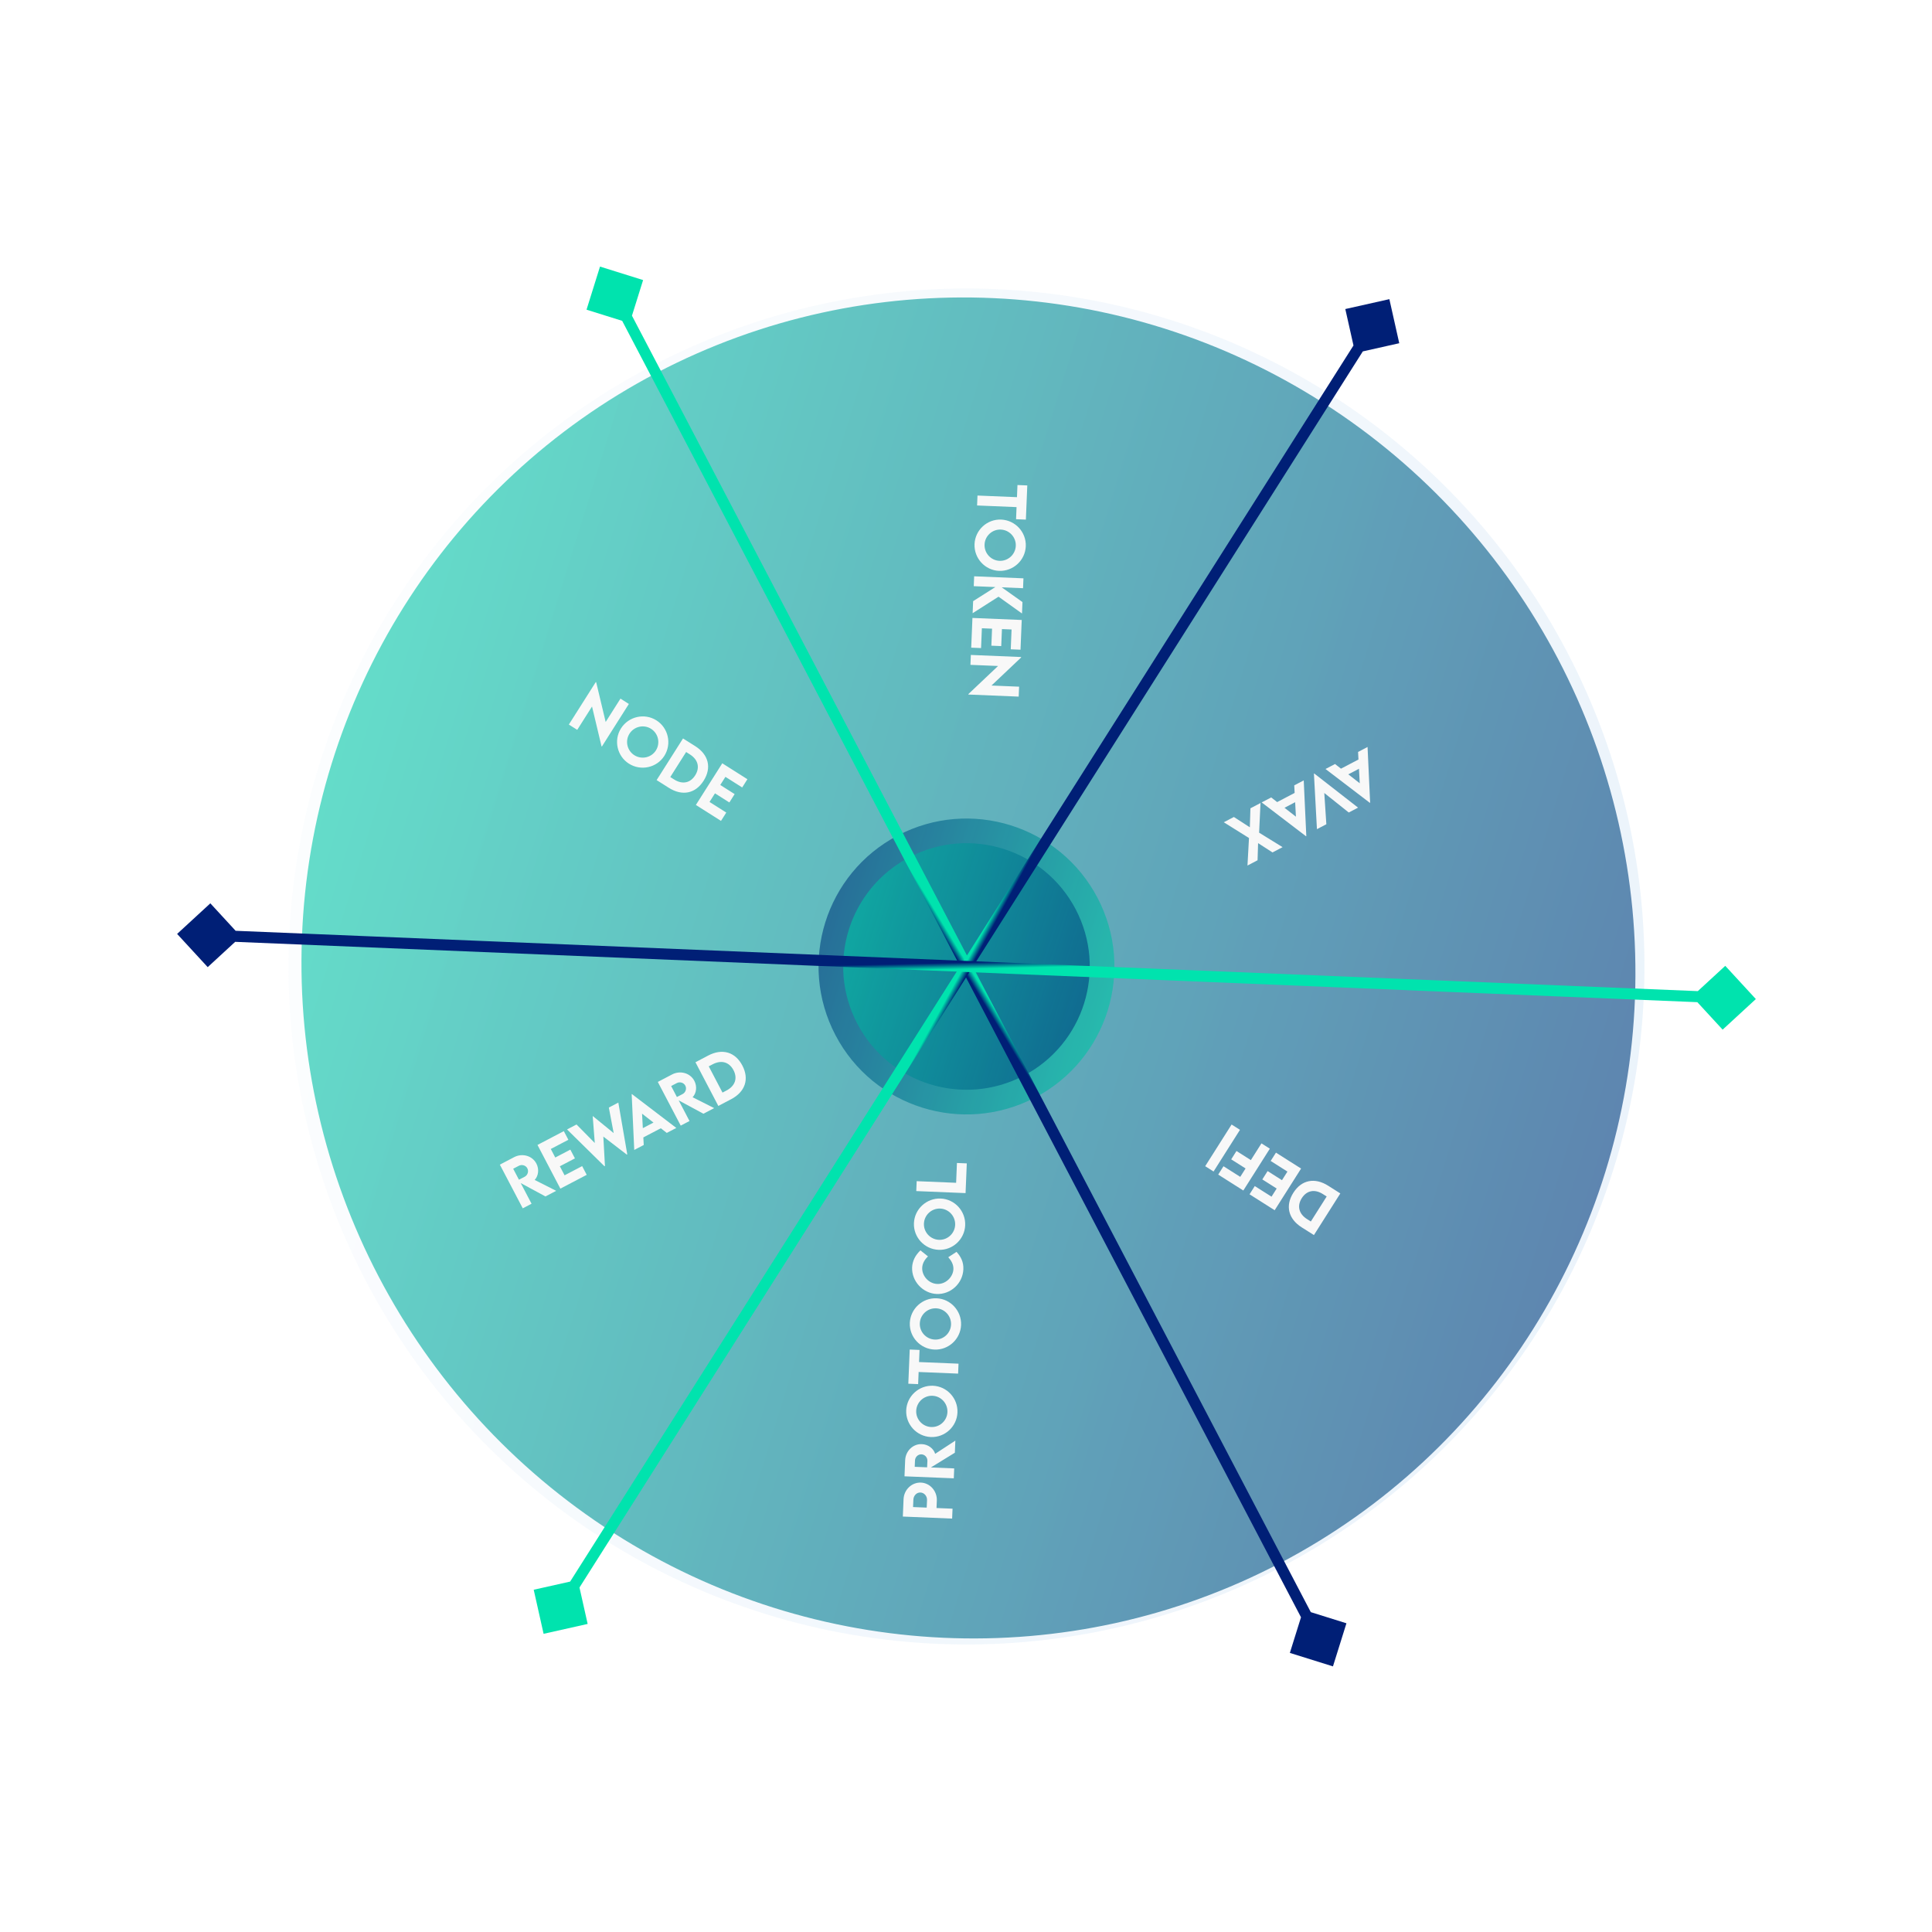 <svg width="524" height="524" viewBox="0 0 524 524" fill="none" xmlns="http://www.w3.org/2000/svg">
<g opacity="0.6" filter="url(#filter0_d_519_394)">
<circle cx="262.131" cy="262.132" r="183.884" transform="rotate(-117.637 262.131 262.132)" fill="url(#paint0_linear_519_394)"/>
</g>
<ellipse opacity="0.6" cx="262.664" cy="262.53" rx="182.212" ry="180.54" transform="rotate(62.363 262.664 262.53)" fill="url(#paint1_linear_519_394)"/>
<g opacity="0.6" filter="url(#filter1_d_519_394)">
<circle cx="262.132" cy="262.131" r="40.12" transform="rotate(-117.637 262.132 262.131)" fill="url(#paint2_linear_519_394)"/>
</g>
<circle opacity="0.6" cx="262.131" cy="262.131" r="33.433" transform="rotate(62.363 262.131 262.131)" fill="url(#paint3_linear_519_394)"/>
<path d="M162.735 72.304L159.08 83.994L170.769 87.648L174.424 75.959L162.735 72.304ZM361.527 451.959L365.182 440.269L353.493 436.615L349.838 448.304L361.527 451.959ZM165.423 80.672L356.181 444.982L358.839 443.591L168.081 79.281L165.423 80.672Z" fill="url(#paint4_linear_519_394)"/>
<path d="M147.434 443.125L159.384 440.446L156.705 428.495L144.754 431.174L147.434 443.125ZM376.828 81.138L364.877 83.818L367.557 95.769L379.507 93.089L376.828 81.138ZM153.336 436.613L373.459 89.257L370.925 87.651L150.802 435.007L153.336 436.613Z" fill="url(#paint5_linear_519_394)"/>
<path d="M476.224 270.966L467.929 261.956L458.919 270.252L467.214 279.262L476.224 270.966ZM48.038 253.298L56.334 262.308L65.343 254.012L57.048 245.002L48.038 253.298ZM467.633 269.11L56.752 252.156L56.629 255.153L467.51 272.107L467.633 269.11Z" fill="url(#paint6_linear_519_394)"/>
<path d="M150.851 322.977L145.015 320.027C146.052 318.912 146.274 317.1 145.477 315.578C144.361 313.445 141.651 312.69 139.438 313.849L135.57 315.875L141.784 327.725L144.167 326.477L141.232 320.874L147.939 324.502L150.851 322.977ZM139.188 316.988L140.718 316.187C141.519 315.767 142.586 316.033 143.029 316.879C143.472 317.724 143.094 318.756 142.281 319.172L140.748 319.966L139.188 316.988ZM154.153 309.133L152.924 306.788L145.777 310.53L151.984 322.384L159.131 318.642L157.891 316.274L153.126 318.769L151.844 316.32L155.933 314.179L154.689 311.804L150.6 313.945L149.387 311.628L154.153 309.133ZM163.944 316.309L164.076 316.24L163.638 308.262L169.989 313.144L170.129 313.071L167.705 299.048L165.131 300.396L166.442 307.318L160.801 302.719L160.757 302.742L161.32 310.009L156.366 304.985L153.799 306.329L163.944 316.309ZM180.847 307.271L183.428 305.92L171.397 296.74L171.324 296.779L172.022 311.892L174.596 310.544L174.487 308.493L179.23 306.009L180.847 307.271ZM174.351 305.978L174.14 302.05L177.241 304.465L174.351 305.978ZM193.694 300.544L187.857 297.594C188.895 296.479 189.117 294.667 188.32 293.145C187.203 291.012 184.494 290.257 182.28 291.416L178.412 293.442L184.627 305.292L187.009 304.044L184.075 298.441L190.782 302.069L193.694 300.544ZM182.031 294.555L183.56 293.754C184.362 293.334 185.429 293.6 185.872 294.446C186.314 295.291 185.936 296.323 185.124 296.739L183.59 297.533L182.031 294.555ZM192.068 286.291L188.623 288.105L194.826 299.951L198.275 298.145C202.106 296.139 203.274 292.679 201.349 289.003C199.412 285.304 195.895 284.278 192.068 286.291ZM197.046 295.763L195.958 296.332L192.23 289.214L193.297 288.656C195.642 287.427 197.778 288.033 198.94 290.254C200.096 292.46 199.377 294.542 197.046 295.763Z" fill="#F8F8F8"/>
<path d="M168.284 189.483L164.271 195.814L161.703 185.057L161.591 184.986L154.286 196.513L156.558 197.952L160.57 191.621L163.144 202.401L163.249 202.468L170.562 190.927L168.284 189.483ZM170.585 207.127C173.825 209.179 178.146 208.223 180.185 205.004C182.242 201.758 181.272 197.428 178.039 195.38C174.807 193.331 170.484 194.307 168.427 197.553C166.388 200.771 167.36 205.083 170.585 207.127ZM172.043 204.827C170.073 203.578 169.484 200.955 170.729 198.992C171.982 197.015 174.609 196.42 176.579 197.668C178.557 198.921 179.147 201.556 177.894 203.533C176.65 205.496 174.02 206.08 172.043 204.827ZM188.543 202.36L185.25 200.284L178.092 211.579L181.381 213.663C185.034 215.978 188.614 215.259 190.836 211.754C193.071 208.227 192.201 204.668 188.543 202.36ZM182.83 211.407L181.792 210.75L186.093 203.962L187.11 204.607C189.346 206.024 189.889 208.176 188.547 210.294C187.214 212.397 185.052 212.816 182.83 211.407ZM201.296 213.577L202.713 211.34L195.898 207.021L188.736 218.324L195.551 222.643L196.982 220.385L192.438 217.506L193.918 215.171L197.816 217.641L199.251 215.377L195.353 212.906L196.752 210.698L201.296 213.577Z" fill="#F8F8F8"/>
<path d="M278.239 140.932L278.622 131.66L275.959 131.55L275.823 134.843L265.116 134.401L265.005 137.096L275.712 137.538L275.577 140.822L278.239 140.932ZM264.315 147.577C264.157 151.409 267.146 154.673 270.953 154.83C274.793 154.988 278.057 151.982 278.215 148.159C278.373 144.336 275.367 141.079 271.527 140.921C267.72 140.764 264.472 143.762 264.315 147.577ZM267.035 147.689C267.131 145.359 269.109 143.538 271.431 143.634C273.77 143.73 275.599 145.708 275.503 148.039C275.407 150.378 273.42 152.206 271.082 152.11C268.759 152.014 266.939 150.028 267.035 147.689ZM263.799 166.315L270.822 161.836L277.188 166.394L277.316 163.292L271.691 159.296L277.471 159.535L277.582 156.856L264.212 156.304L264.102 158.983L269.957 159.225L263.934 163.047L263.799 166.315ZM274.137 176.104L276.783 176.214L277.116 168.152L263.746 167.6L263.414 175.662L266.084 175.772L266.306 170.398L269.068 170.512L268.878 175.123L271.556 175.234L271.747 170.622L274.359 170.73L274.137 176.104ZM276.403 186.242L268.913 185.933L276.945 178.331L276.951 178.198L263.316 177.635L263.205 180.322L270.694 180.631L262.645 188.25L262.64 188.374L276.291 188.938L276.403 186.242Z" fill="#F8F8F8"/>
<path d="M362.087 207.216L359.506 208.568L371.536 217.747L371.61 217.709L370.911 202.596L368.337 203.943L368.446 205.994L363.703 208.478L362.087 207.216ZM368.582 208.509L368.793 212.437L365.692 210.022L368.582 208.509ZM359.734 223.552L359.174 215.075L365.816 220.368L368.338 219.047L356.454 209.791L356.366 209.837L357.182 224.888L359.734 223.552ZM344.776 216.28L342.195 217.632L354.226 226.811L354.299 226.773L353.601 211.66L351.027 213.007L351.136 215.058L346.393 217.542L344.776 216.28ZM351.272 217.573L351.483 221.501L348.382 219.086L351.272 217.573ZM341.879 217.797L339.143 219.23L338.983 224.382L334.65 221.582L331.915 223.015L338.752 227.287L338.342 234.753L341.078 233.321L341.221 228.673L345.13 231.199L347.865 229.767L341.498 225.839L341.879 217.797Z" fill="#F8F8F8"/>
<path d="M353.075 332.901L356.367 334.978L363.526 323.683L360.237 321.599C356.584 319.284 353.004 320.002 350.782 323.508C348.547 327.035 349.417 330.593 353.075 332.901ZM358.788 323.855L359.826 324.512L355.525 331.299L354.508 330.655C352.271 329.238 351.729 327.086 353.07 324.968C354.403 322.865 356.565 322.446 358.788 323.855ZM340.322 321.685L338.904 323.921L345.72 328.24L352.882 316.938L346.067 312.619L344.636 314.877L349.18 317.756L347.7 320.091L343.802 317.62L342.367 319.885L346.265 322.355L344.865 324.564L340.322 321.685ZM331.838 316.309L330.403 318.573L337.218 322.892L344.407 311.547L342.135 310.108L339.261 314.644L335.362 312.174L333.927 314.439L337.825 316.909L336.381 319.188L331.838 316.309ZM336.307 306.434L334.035 304.994L326.873 316.297L329.145 317.737L336.307 306.434Z" fill="#F8F8F8"/>
<path d="M258.238 411.875L258.349 409.188L254.003 409.008L254.086 407.001C254.193 404.413 252.257 402.215 249.777 402.113C247.289 402.01 245.169 404.041 245.063 406.629L244.869 411.323L258.238 411.875ZM251.432 406.892L251.341 408.898L247.642 408.746L247.725 406.739C247.771 405.627 248.629 404.757 249.641 404.799C250.678 404.842 251.486 405.781 251.432 406.892ZM259.111 390.726L253.638 394.305C253.191 392.849 251.733 391.751 250.016 391.68C247.611 391.58 245.602 393.55 245.499 396.046L245.319 400.409L258.689 400.952L258.8 398.265L252.48 398.004L258.976 394.01L259.111 390.726ZM248.092 397.831L248.164 396.106C248.201 395.202 248.965 394.411 249.918 394.45C250.872 394.49 251.577 395.333 251.531 396.245L251.451 397.97L248.092 397.831ZM259.683 383.098C259.841 379.266 256.852 376.002 253.046 375.845C249.206 375.687 245.941 378.693 245.783 382.516C245.626 386.339 248.632 389.595 252.472 389.754C256.278 389.911 259.526 386.913 259.683 383.098ZM256.963 382.986C256.867 385.316 254.889 387.137 252.567 387.041C250.228 386.945 248.399 384.967 248.495 382.636C248.592 380.297 250.578 378.468 252.917 378.565C255.239 378.661 257.059 380.647 256.963 382.986ZM246.738 366.023L246.355 375.295L249.018 375.405L249.154 372.112L259.861 372.554L259.972 369.859L249.265 369.417L249.4 366.133L246.738 366.023ZM260.662 359.378C260.82 355.546 257.831 352.282 254.024 352.125C250.184 351.967 246.92 354.972 246.762 358.796C246.604 362.619 249.61 365.875 253.45 366.034C257.257 366.191 260.505 363.193 260.662 359.378ZM257.942 359.265C257.846 361.596 255.868 363.417 253.546 363.321C251.207 363.225 249.378 361.247 249.474 358.916C249.57 356.577 251.557 354.748 253.895 354.845C256.218 354.941 258.038 356.927 257.942 359.265ZM261.286 344.25C261.37 342.226 260.55 340.755 259.429 339.529L257.192 340.982C258.027 341.906 258.638 342.994 258.587 344.222C258.502 346.287 256.573 348.334 254.193 348.236C251.854 348.139 250.031 346.012 250.12 343.864C250.167 342.711 250.76 341.639 251.693 340.764L249.642 339.125C248.233 340.471 247.481 341.986 247.384 343.726C247.229 347.492 250.291 350.8 254.064 350.955C257.821 351.111 261.127 348.107 261.286 344.25ZM261.778 332.324C261.936 328.492 258.947 325.228 255.141 325.071C251.301 324.913 248.036 327.918 247.878 331.742C247.721 335.565 250.727 338.821 254.567 338.98C258.374 339.137 261.621 336.139 261.778 332.324ZM259.058 332.211C258.962 334.542 256.984 336.363 254.662 336.267C252.323 336.17 250.494 334.192 250.59 331.862C250.687 329.523 252.673 327.694 255.012 327.791C257.334 327.887 259.155 329.873 259.058 332.211ZM259.321 320.799L248.622 320.357L248.511 323.045L261.881 323.596L262.214 315.535L259.543 315.425L259.321 320.799Z" fill="#F8F8F8"/>
<defs>
<filter id="filter0_d_519_394" x="67.21" y="67.21" width="389.842" height="389.842" filterUnits="userSpaceOnUse" color-interpolation-filters="sRGB">
<feFlood flood-opacity="0" result="BackgroundImageFix"/>
<feColorMatrix in="SourceAlpha" type="matrix" values="0 0 0 0 0 0 0 0 0 0 0 0 0 0 0 0 0 0 127 0" result="hardAlpha"/>
<feOffset/>
<feGaussianBlur stdDeviation="5.5"/>
<feComposite in2="hardAlpha" operator="out"/>
<feColorMatrix type="matrix" values="0 0 0 0 0 0 0 0 0 0 0 0 0 0 0 0 0 0 1 0"/>
<feBlend mode="normal" in2="BackgroundImageFix" result="effect1_dropShadow_519_394"/>
<feBlend mode="normal" in="SourceGraphic" in2="effect1_dropShadow_519_394" result="shape"/>
</filter>
<filter id="filter1_d_519_394" x="211.003" y="211.003" width="102.256" height="102.257" filterUnits="userSpaceOnUse" color-interpolation-filters="sRGB">
<feFlood flood-opacity="0" result="BackgroundImageFix"/>
<feColorMatrix in="SourceAlpha" type="matrix" values="0 0 0 0 0 0 0 0 0 0 0 0 0 0 0 0 0 0 127 0" result="hardAlpha"/>
<feOffset/>
<feGaussianBlur stdDeviation="5.5"/>
<feComposite in2="hardAlpha" operator="out"/>
<feColorMatrix type="matrix" values="0 0 0 0 0 0 0 0 0 0 0 0 0 0 0 0 0 0 0.5 0"/>
<feBlend mode="normal" in2="BackgroundImageFix" result="effect1_dropShadow_519_394"/>
<feBlend mode="normal" in="SourceGraphic" in2="effect1_dropShadow_519_394" result="shape"/>
</filter>
<linearGradient id="paint0_linear_519_394" x1="446.015" y1="78.248" x2="78.248" y2="446.015" gradientUnits="userSpaceOnUse">
<stop stop-color="white"/>
<stop offset="1" stop-color="#D8E8F7"/>
</linearGradient>
<linearGradient id="paint1_linear_519_394" x1="444.876" y1="81.99" x2="83.811" y2="446.398" gradientUnits="userSpaceOnUse">
<stop stop-color="#001F76"/>
<stop offset="1" stop-color="#00E3AE"/>
</linearGradient>
<linearGradient id="paint2_linear_519_394" x1="302.252" y1="222.011" x2="222.011" y2="302.251" gradientUnits="userSpaceOnUse">
<stop stop-color="#001F76"/>
<stop offset="1" stop-color="#00E3AE"/>
</linearGradient>
<linearGradient id="paint3_linear_519_394" x1="295.565" y1="228.698" x2="228.698" y2="295.565" gradientUnits="userSpaceOnUse">
<stop stop-color="#001F76"/>
<stop offset="1" stop-color="#00E3AE"/>
</linearGradient>
<linearGradient id="paint4_linear_519_394" x1="169.471" y1="111.845" x2="170.972" y2="110.933" gradientUnits="userSpaceOnUse">
<stop stop-color="#001F76"/>
<stop offset="1" stop-color="#00E3AE"/>
</linearGradient>
<linearGradient id="paint5_linear_519_394" x1="178.309" y1="417.521" x2="176.768" y2="416.677" gradientUnits="userSpaceOnUse">
<stop stop-color="#001F76"/>
<stop offset="1" stop-color="#00E3AE"/>
</linearGradient>
<linearGradient id="paint6_linear_519_394" x1="438.613" y1="257.029" x2="438.653" y2="258.785" gradientUnits="userSpaceOnUse">
<stop stop-color="#001F76"/>
<stop offset="1" stop-color="#00E3AE"/>
</linearGradient>
</defs>
</svg>
